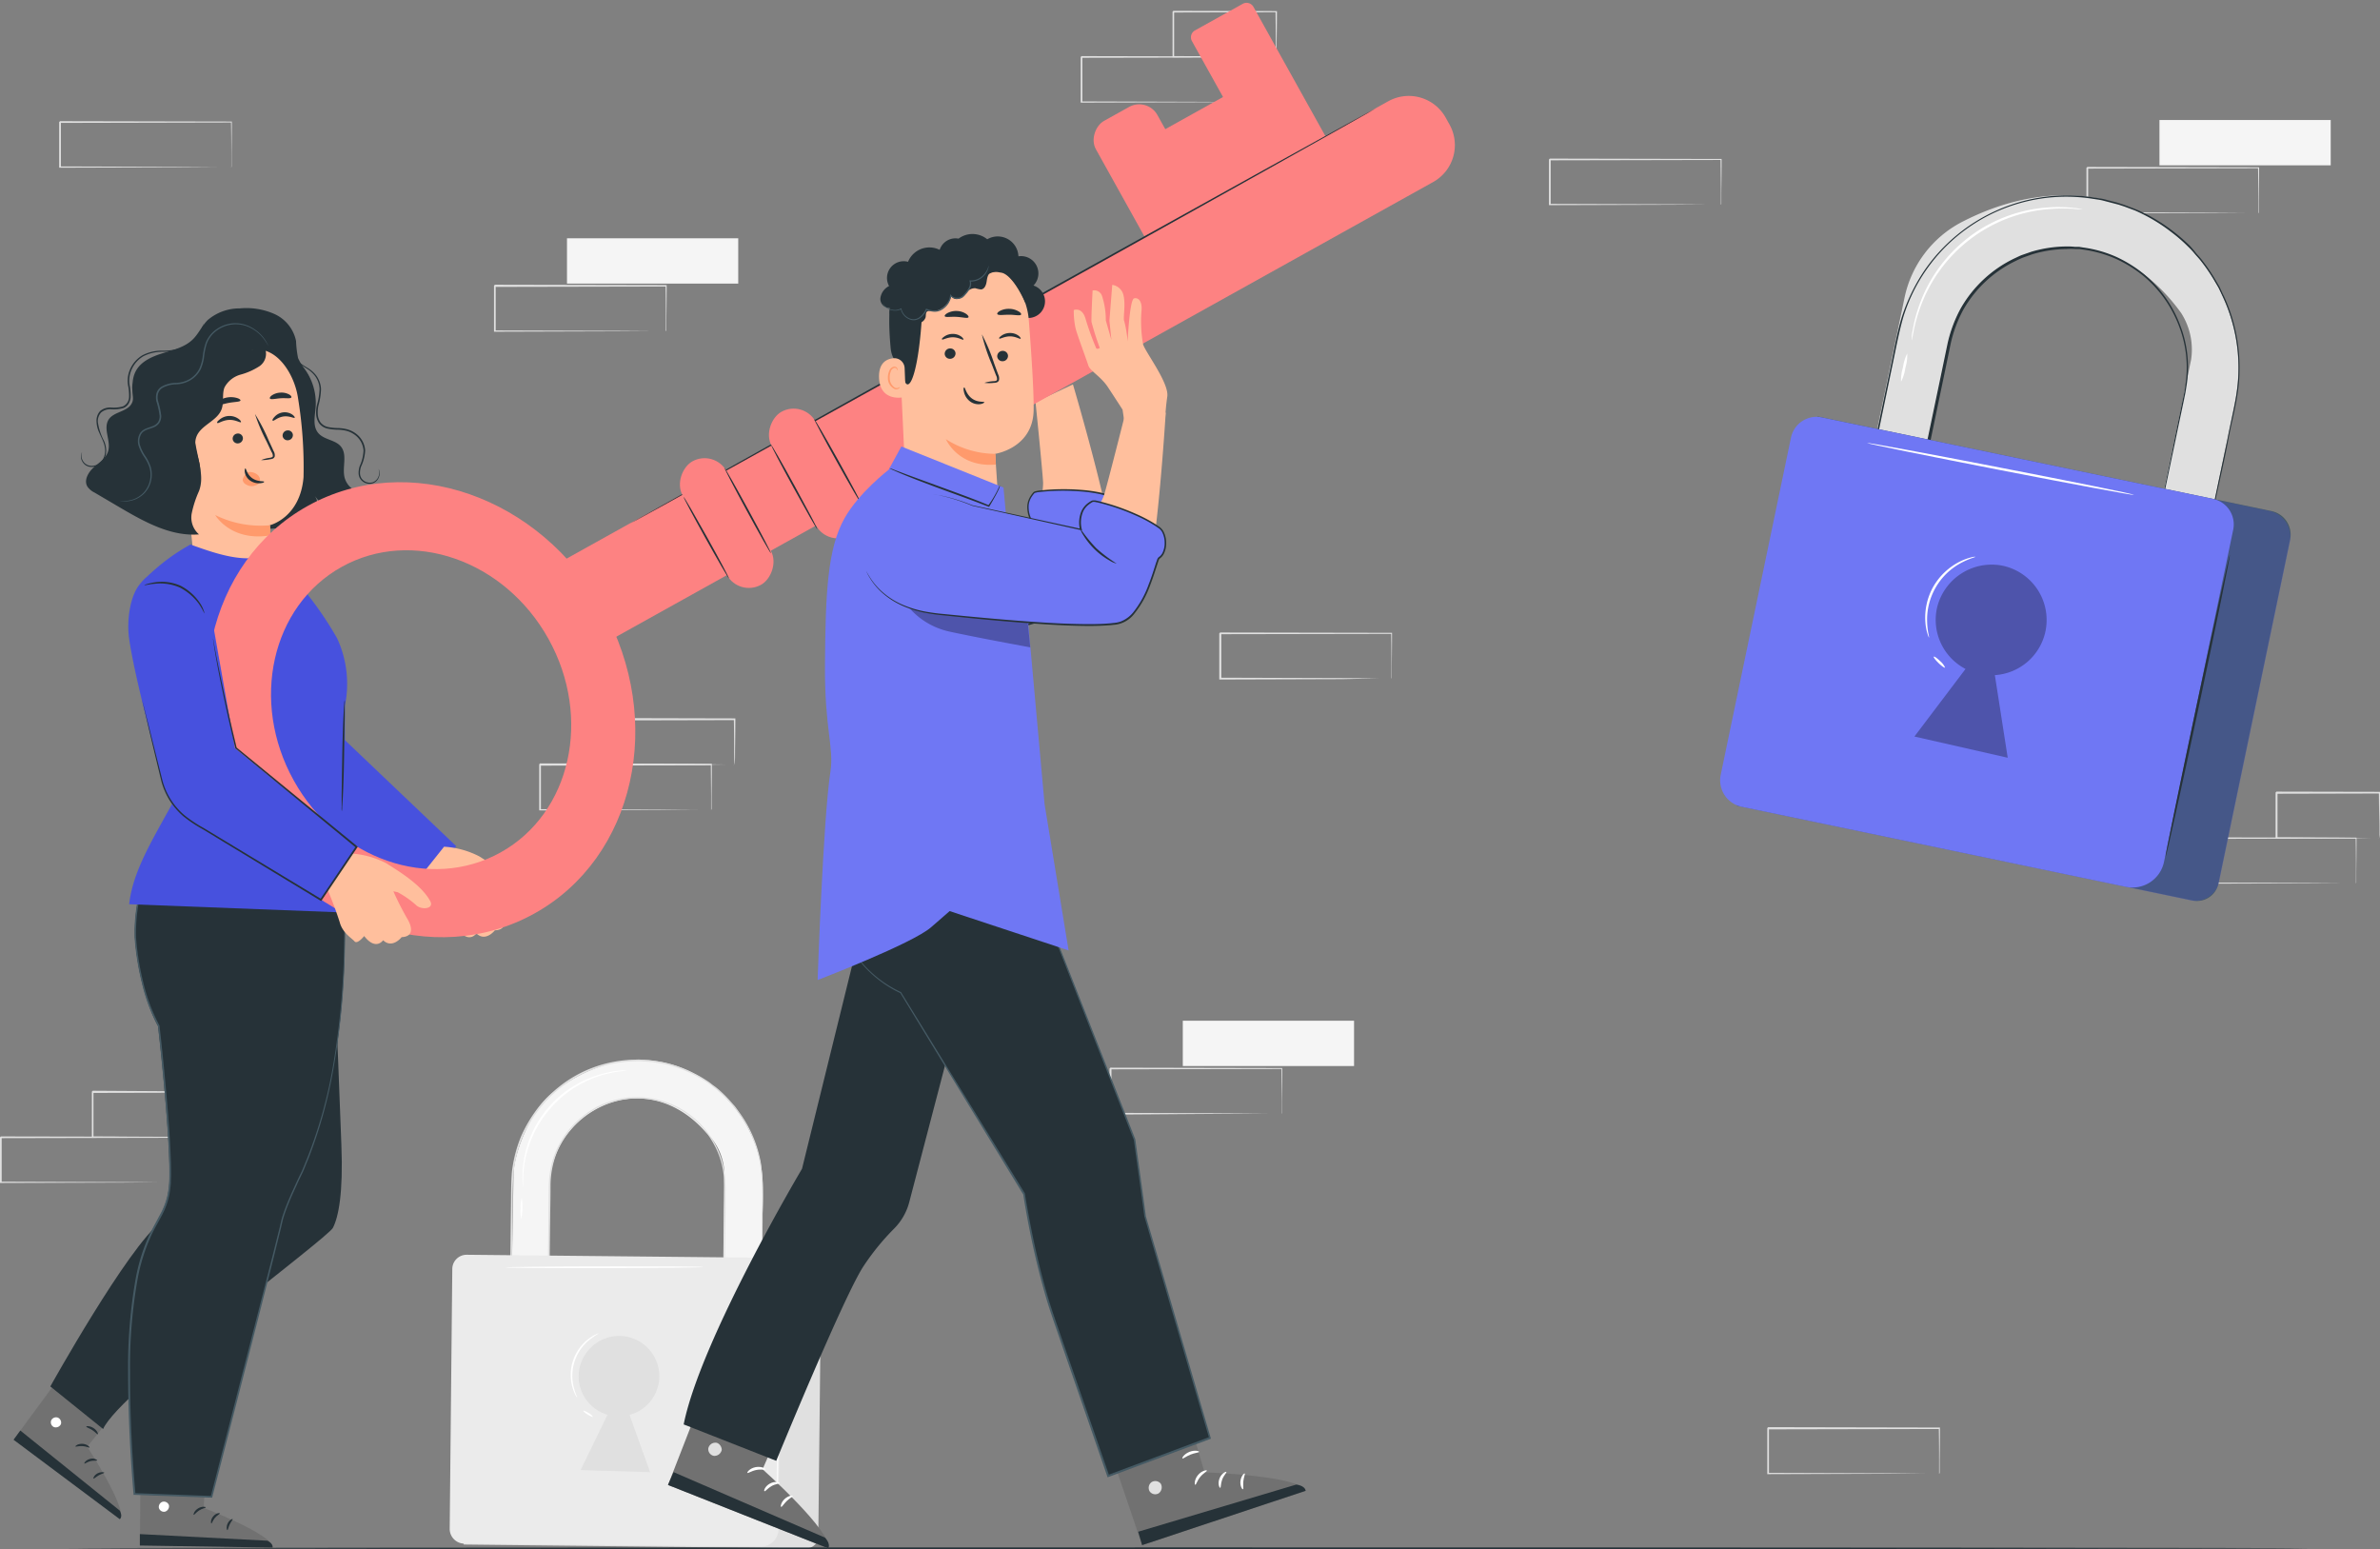 <svg xmlns="http://www.w3.org/2000/svg" width="370.184" height="240.947" viewBox="0 0 370.184 240.947">
  <rect x="0" y="0" width="370.184" height="240.947" fill="#808080" stroke="none"/>
  <g id="Group_5960" data-name="Group 5960" transform="translate(-505 -217.053)">
    <g id="Reset_password-pana" data-name="Reset password-pana" transform="translate(466.45 187.973)">
      <g id="freepik--background-complete--inject-52" transform="translate(38.55 30.734)">
        <path id="Path_8472" data-name="Path 8472" d="M411.7,215.928V214.05c0-1.216,0-2.968-.044-5.169l.082.082-26.637.049c.06-.06-.137.137.137-.131h0v7.036l-.131-.137,18.983.06,5.6.038H411.6a.73.73,0,0,1,.142,0h-1.988l-5.628.126-19.076.06h-.131v-7.178h0l.137-.137,26.637.049h.1v.088c0,2.223-.033,3.991-.044,5.218v1.714A.464.464,0,0,1,411.7,215.928Z" transform="translate(-195.276 -112.031)" fill="#e0e0e0"/>
        <path id="Path_8473" data-name="Path 8473" d="M505.315,81.3a.55.55,0,0,1,0-.126V79.426c0-1.215-.027-2.962-.044-5.169l.082.082-26.637.055c.06-.06-.137.137.131-.137h0V81.3l-.137-.131,18.983.06,5.607.038h2.053a.516.516,0,0,1-.126,0h-1.867l-5.574.038-19.076.06h-.131v-7.1h0c.268-.268.071-.077.137-.137l26.637.055h.082v.082c0,2.228-.038,3.991-.049,5.218v1.719a.675.675,0,0,1-.071.1Z" transform="translate(-237.655 -51.114)" fill="#e0e0e0"/>
        <path id="Path_8474" data-name="Path 8474" d="M685.74,274.091a.557.557,0,0,1,0-.126v-1.747c0-1.216,0-2.967-.044-5.174l.082.082-26.637.055.137-.137h0v7.047l-.132-.131,18.983.06,5.6.038h.066l-5.574.038-19.076.06h-.137v-7.085h0l.137-.131,26.637.049h.049v.082c0,2.228-.033,3.991-.044,5.223v1.714A.662.662,0,0,1,685.74,274.091Z" transform="translate(-319.296 -138.361)" fill="#e0e0e0"/>
        <path id="Path_8475" data-name="Path 8475" d="M701.112,261.162a.371.371,0,0,1,0-.131v-1.785c0-1.237-.027-2.984-.049-5.13l.1.1-16,.038c-.126.12.164-.164.131-.137h0v7.041l-.131-.126,11.454.06,3.334.038h1.221a1.88,1.88,0,0,1-.29,0H700l-3.285.038-11.536.06H685v-7.173h0c-.033.033.257-.257.137-.131l16,.033h.1v.093c0,2.19-.038,3.937-.049,5.185v1.4A4.649,4.649,0,0,1,701.112,261.162Z" transform="translate(-331.054 -132.457)" fill="#e0e0e0"/>
        <path id="Path_8476" data-name="Path 8476" d="M222.342,381.888l-6.023,2.59.405-35.726a9.013,9.013,0,0,0-2.847-7.315c-9.7-11.027-24.157-3.028-24.283,8.147l-.361,31.926-5.864-.066.58-33.4c.044-3.761,2.968-10.288,5.919-12.626,16.316-12.927,33.01.427,32.851,14.553Z" transform="translate(-104.078 -166.977)" fill="#f5f5f5"/>
        <path id="Path_8477" data-name="Path 8477" d="M222.216,381.832v-2.491c0-1.643.033-4.024.055-7.118s.06-6.844.1-11.219q.033-3.285.066-6.992a40.781,40.781,0,0,0-.285-7.813,18.966,18.966,0,0,0-3.356-7.835c-.224-.3-.438-.608-.673-.9s-.5-.548-.756-.849A19.17,19.17,0,0,0,215.722,335c-.279-.268-.608-.482-.914-.728a7.441,7.441,0,0,0-.953-.7,18.453,18.453,0,0,0-2.07-1.194,19.824,19.824,0,0,0-4.61-1.643l-1.237-.2-.619-.1-.63-.038-1.27-.082c-.427,0-.854.027-1.281.044a19.2,19.2,0,0,0-9.9,3.285,19.41,19.41,0,0,0-6.97,8.454,20.455,20.455,0,0,0-1.434,5.535c-.164,1.916-.12,3.893-.159,5.869-.088,7.923-.181,16.124-.274,24.529q0,1.681-.038,3.351l-.137-.142,5.864.066-.137.137q.1-9.527.214-18.616.049-4.523.1-8.919,0-2.19.049-4.353a14.91,14.91,0,0,1,.712-4.238,13.8,13.8,0,0,1,4.851-6.674,8.835,8.835,0,0,1,.838-.586l.876-.547a13.757,13.757,0,0,1,1.845-.81,13.929,13.929,0,0,1,1.922-.548c.323-.071.652-.1.975-.153l.487-.066h.493a13.836,13.836,0,0,1,3.833.323,14.631,14.631,0,0,1,3.515,1.341,13.962,13.962,0,0,1,6.57,8.109,14.346,14.346,0,0,1,.548,3.285,8.063,8.063,0,0,0,.027.816,7.888,7.888,0,0,1,0,.8v1.588c0,1.046,0,2.075-.038,3.083-.055,4.03-.1,7.731-.142,11.071-.093,6.674-.164,11.9-.214,15.369l-.038-.038,4.424.071h.016l-4.446-.027h-.038v-.038c0-3.471.077-8.695.137-15.369.033-3.34.071-7.047.109-11.076,0-1.007,0-2.037.033-3.083v-2.387l-.033-.8a12.889,12.889,0,0,0-1.933-6.335,13.634,13.634,0,0,0-5.075-4.878,14.438,14.438,0,0,0-3.455-1.314,13.627,13.627,0,0,0-3.783-.307h-.482l-.476.071c-.323.049-.646.077-.964.148a14.557,14.557,0,0,0-3.7,1.331l-.86.515a8.492,8.492,0,0,0-.821.547,13.524,13.524,0,0,0-4.758,6.57,14.527,14.527,0,0,0-.69,4.161q0,2.157-.049,4.353-.049,4.38-.1,8.919c-.066,6.023-.137,12.248-.208,18.616v.137H189.1l-5.869-.066h-.137V381.3q0-1.643.038-3.351c.1-8.4.192-16.6.285-24.529.038-1.982,0-3.937.159-5.9a20.805,20.805,0,0,1,1.462-5.607,21.228,21.228,0,0,1,2.935-4.769,20.965,20.965,0,0,1,4.112-3.718,19.425,19.425,0,0,1,10.031-3.329c.433,0,.865-.049,1.3-.038l1.473.088.81.093,1.226.2.548.12a19.124,19.124,0,0,1,4.38,1.61,17.978,17.978,0,0,1,2.1,1.21c.345.2.641.476.958.706a9.967,9.967,0,0,1,.931.734,19.524,19.524,0,0,1,1.643,1.643l.767.86c.235.3.449.613.673.92a19.108,19.108,0,0,1,3.378,7.923,42.727,42.727,0,0,1,.268,7.862c.016,2.475-.066,4.829-.093,7.019-.06,4.38-.115,8.147-.159,11.23s-.077,5.475-.1,7.085c0,.8,0,1.418-.033,1.834A1.7,1.7,0,0,0,222.216,381.832Z" transform="translate(-103.952 -166.921)" fill="#e0e0e0"/>
        <path id="Path_8478" data-name="Path 8478" d="M0,0H53.109a2.048,2.048,0,0,1,2.048,2.048V43.1A1.862,1.862,0,0,1,53.3,44.957H.022V0Z" transform="matrix(1, 0.011, -0.011, 1, 72.595, 193.614)" fill="#e0e0e0"/>
        <path id="Path_8479" data-name="Path 8479" d="M2.223,0h46.7a2.223,2.223,0,0,1,2.223,2.223V42.192a2.738,2.738,0,0,1-2.738,2.738H2.3A2.3,2.3,0,0,1,0,42.63V2.223A2.223,2.223,0,0,1,2.223,0Z" transform="translate(70.372 193.477) rotate(0.573)" fill="#ebebeb"/>
        <path id="Path_8480" data-name="Path 8480" d="M215.483,414.909a6.269,6.269,0,0,0-6.4-6.34,6.34,6.34,0,0,0-6.149,6.149,6.247,6.247,0,0,0,4.49,6.11l-4.189,8.607,10.814.323-3.2-8.908A6.253,6.253,0,0,0,215.483,414.909Z" transform="translate(-112.932 -202.445)" fill="#e0e0e0"/>
        <path id="Path_8481" data-name="Path 8481" d="M259.155,432.208c-.077,0,0-7.824.137-17.471s.334-17.477.411-17.477,0,7.824-.137,17.477S259.232,432.214,259.155,432.208Z" transform="translate(-138.356 -197.328)" fill="#fafafa"/>
        <path id="Path_8482" data-name="Path 8482" d="M212.924,388.911c0,.077-6.882.153-15.374.17s-15.38-.033-15.38-.11,6.882-.148,15.38-.164S212.924,388.823,212.924,388.911Z" transform="translate(-103.535 -193.502)" fill="#fff"/>
        <path id="Path_8483" data-name="Path 8483" d="M201.675,417.811a1.412,1.412,0,0,1-.257-.394,6.4,6.4,0,0,1-.471-1.194,7.036,7.036,0,0,1,2.573-7.578,6.219,6.219,0,0,1,1.1-.663,1.369,1.369,0,0,1,.438-.153,15.126,15.126,0,0,0-1.418.969,7.216,7.216,0,0,0-2.5,7.375C201.4,417.231,201.719,417.778,201.675,417.811Z" transform="translate(-111.909 -202.111)" fill="#fff"/>
        <path id="Path_8484" data-name="Path 8484" d="M205.757,430.754c-.038.066-.405-.093-.821-.35s-.717-.52-.679-.586.411.093.827.35A1.816,1.816,0,0,1,205.757,430.754Z" transform="translate(-113.528 -212.053)" fill="#fff"/>
        <path id="Path_8485" data-name="Path 8485" d="M203.144,333.156a8.868,8.868,0,0,1-1.057.137,18.344,18.344,0,0,0-2.825.608,17.189,17.189,0,0,0-12.188,16.426v1.062a.854.854,0,0,1-.044-.274c0-.181-.055-.443-.06-.788a15.216,15.216,0,0,1,.164-2.913,16.612,16.612,0,0,1,12.078-13.688,15.072,15.072,0,0,1,2.869-.548c.339-.038.608-.033.788-.038A1.375,1.375,0,0,1,203.144,333.156Z" transform="translate(-105.702 -168.315)" fill="#fff"/>
        <path id="Path_8486" data-name="Path 8486" d="M186.535,372.605a4.929,4.929,0,0,1-.1-1.643,4.868,4.868,0,0,1,.17-1.643A9.609,9.609,0,0,1,186.535,372.605Z" transform="translate(-105.453 -184.686)" fill="#fff"/>
        <rect id="Rectangle_2149" data-name="Rectangle 2149" width="26.637" height="7.047" transform="translate(88.189 35.407)" fill="#f5f5f5"/>
        <path id="Path_8487" data-name="Path 8487" d="M205.614,117.209v-1.878c0-1.215,0-2.962-.044-5.169l.082.082-26.637.055c.06-.06-.137.131.137-.137h0V117.2l-.131-.131,18.983.06,5.6.038h1.911a.727.727,0,0,1,.142,0h-1.988l-5.574.038-19.076.06h-.131V110.1h0l.137-.137,26.637.055h.082v.082c0,2.223-.033,3.991-.044,5.218v1.714A.3.3,0,0,1,205.614,117.209Z" transform="translate(-102.051 -67.331)" fill="#e0e0e0"/>
        <rect id="Rectangle_2150" data-name="Rectangle 2150" width="26.637" height="7.047" transform="translate(335.881 17.011)" fill="#f5f5f5"/>
        <path id="Path_8488" data-name="Path 8488" d="M658,83.673a.648.648,0,0,1,0-.126V81.795c0-1.215,0-2.962-.044-5.169l.082.082-26.637.055c.06-.06-.137.131.137-.137h0v7.047l-.131-.131,18.982.06,5.6.038h.066l-5.574.038-19.076.06h-.137v-7.1h0l.137-.137,26.637.055h.082v.082c0,2.223-.033,3.991-.044,5.218v1.719A.088.088,0,0,1,658,83.673Z" transform="translate(-306.744 -52.191)" fill="#e0e0e0"/>
        <rect id="Rectangle_2151" data-name="Rectangle 2151" width="26.637" height="7.047" transform="translate(183.972 157.099)" fill="#f5f5f5"/>
        <path id="Path_8489" data-name="Path 8489" d="M380.518,339.533a.738.738,0,0,1,0-.131v-1.747c0-1.216-.027-2.962-.044-5.169l.082.082-26.637.055c.06-.06-.137.131.131-.137h0v7.036l-.131-.131,18.983.06,5.6.038h.066l-5.574.038-19.108.137h-.137V332.5h0l.137-.137,26.637.055h.082v.082c0,2.223-.033,3.991-.044,5.218v1.714A.9.9,0,0,1,380.518,339.533Z" transform="translate(-181.172 -167.963)" fill="#e0e0e0"/>
        <path id="Path_8490" data-name="Path 8490" d="M82.134,70.683a.547.547,0,0,1,0-.126V68.8c0-1.215,0-2.962-.044-5.169l.082.082-26.675.06c.06-.06-.137.137.131-.137h0v7.041l-.131-.131,18.983.06,5.6.038h2.053a.514.514,0,0,1-.126,0H80.141l-5.568.038-19.076.06H55.36v-7.1h0l.137-.137,26.637.055h.082v.082c0,2.228-.033,3.991-.044,5.218v1.719A.674.674,0,0,1,82.134,70.683Z" transform="translate(-46.156 -46.313)" fill="#e0e0e0"/>
        <path id="Path_8491" data-name="Path 8491" d="M567.324,441.739v-1.878c0-1.215,0-2.962-.044-5.169l.082.082-26.637.055.137-.137h0v7.036l-.131-.131,18.982.06,5.6.038h.066l-5.574.038-19.076.06H540.6v-7.167h0l.137-.137,26.637.055h.082v.082c0,2.223-.033,3.991-.044,5.218v1.719A.244.244,0,0,1,567.324,441.739Z" transform="translate(-265.718 -214.174)" fill="#e0e0e0"/>
        <path id="Path_8492" data-name="Path 8492" d="M372.275,52.2V50.325c0-1.215,0-2.968-.044-5.169l.082.082-26.637.049.137-.131h0V52.2l-.131-.131,18.983.06,5.6.033h1.916a.7.7,0,0,1,.137,0h-1.988l-5.574.038-19.076.06h-.131v-7.1h0l.137-.137,26.637.055h.082v.082c0,2.223-.033,3.991-.044,5.218V52.1A.467.467,0,0,1,372.275,52.2Z" transform="translate(-177.461 -37.951)" fill="#e0e0e0"/>
        <path id="Path_8493" data-name="Path 8493" d="M387.718,39.306a.765.765,0,0,1,0-.137V37.384c0-1.237-.033-2.979-.055-5.125l.1.093-16,.038.131-.131h0V39.3l-.126-.131,11.449.06,3.334.038h1.221a1.8,1.8,0,0,1-.29,0H386.6l-3.285.033-11.536.06h-.131V32.27h0c-.033,0,.257-.257.137-.137l16,.038h.1v.1c0,2.19-.044,3.931-.055,5.185v1.391C387.833,39.191,387.718,39.311,387.718,39.306Z" transform="translate(-189.269 -32.101)" fill="#e0e0e0"/>
        <path id="Path_8494" data-name="Path 8494" d="M65.274,359.061a1.137,1.137,0,0,1,0-.126v-1.747c0-1.215,0-2.968-.044-5.174l.082.082-26.637.055.137-.137h0v7.041l-.131-.131,18.983.06,5.6.038h.066l-5.574.038-19.076.06H38.55v-7.1h0c.274-.268.077-.071.137-.131l26.637.049h.082v.082c0,2.228-.033,3.991-.044,5.223v1.714C65.28,359.061,65.28,359.061,65.274,359.061Z" transform="translate(-38.55 -176.792)" fill="#e0e0e0"/>
        <path id="Path_8495" data-name="Path 8495" d="M80.72,346.164a.668.668,0,0,1,0-.131v-1.785c0-1.237-.033-2.984-.055-5.13l.1.1-16,.038c-.12.12.164-.164.131-.137h0v7.041l-.126-.126,11.449.06,3.334.038h1.221a1.8,1.8,0,0,1-.29,0H79.6l-3.285.038-11.536.06H64.65v-7.172h0l.137-.137,15.933.1h.1v.1c0,2.19-.044,3.937-.055,5.185v1.4A1.49,1.49,0,0,1,80.72,346.164Z" transform="translate(-50.36 -170.931)" fill="#e0e0e0"/>
        <path id="Path_8496" data-name="Path 8496" d="M218.465,253.19a.548.548,0,0,1,0-.126v-1.747c0-1.221-.027-2.968-.044-5.174l.082.082-26.637.055c.06-.06-.137.137.131-.137h0v7.036l-.131-.131,18.982.06,5.6.038h.06l-5.568.033-19.076.06h-.137v-7.172h0l.137-.137,26.637.055h.082v.082c0,2.228-.033,3.991-.044,5.223V253A.674.674,0,0,1,218.465,253.19Z" transform="translate(-107.861 -128.855)" fill="#e0e0e0"/>
        <path id="Path_8497" data-name="Path 8497" d="M233.866,240.3a.371.371,0,0,1,0-.131V239.8l-.027-1.413c0-1.232,0-2.978-.049-5.125l.1.1-16.009.038.137-.137h0V240.3l-.131-.126,11.449.06,3.34.033h1.221a2.017,2.017,0,0,1-.3,0h-.871l-3.285.038-11.536.06h-.126v-7.172h0c0,.027.263-.257.137-.137l16.009.038h.1v.1c0,2.19-.038,3.937-.049,5.185,0,.586,0,1.051-.027,1.391A2.494,2.494,0,0,1,233.866,240.3Z" transform="translate(-119.648 -123.016)" fill="#e0e0e0"/>
      </g>
      <g id="freepik--Floor--inject-52" transform="translate(49.002 269.742)">
        <path id="Path_8498" data-name="Path 8498" d="M406.257,468.772c0,.077-78.049.142-174.3.142s-174.319-.082-174.319-.142,78.033-.142,174.319-.142S406.257,468.7,406.257,468.772Z" transform="translate(-57.64 -468.63)" fill="#263238"/>
      </g>
      <g id="freepik--Characters--inject-52" transform="translate(40.663 29.08)">
        <path id="Path_8557" data-name="Path 8557" d="M52.289,413.6,42.45,426.96l16.568,12.33c1.1-1.643-5.13-11.213-5.13-11.213l6.658-8.3Z" transform="translate(-42.428 -203.068)" fill="#717171"/>
        <path id="Path_8558" data-name="Path 8558" d="M54.092,431.738a.838.838,0,0,0-1.04.422.816.816,0,0,0,.411,1.04.887.887,0,0,0,1.1-.454.843.843,0,0,0-.548-1.035" transform="translate(-47.199 -211.252)" fill="#fff"/>
        <path id="Path_8559" data-name="Path 8559" d="M42.41,436.875l1.046-1.434L58.934,447.9s.493.876,0,1.331Z" transform="translate(-42.41 -212.95)" fill="#263238"/>
        <path id="Path_8560" data-name="Path 8560" d="M62.188,439.785c-.06.082-.493-.181-1.1-.219s-1.057.148-1.1.06.422-.465,1.133-.411S62.232,439.725,62.188,439.785Z" transform="translate(-50.367 -214.656)" fill="#263238"/>
        <path id="Path_8561" data-name="Path 8561" d="M64.5,443.706c-.044.093-.493-.033-1.024.1s-.876.443-.958.378.214-.548.876-.717S64.556,443.629,64.5,443.706Z" transform="translate(-51.503 -216.562)" fill="#263238"/>
        <path id="Path_8562" data-name="Path 8562" d="M65.1,448.258c-.088-.038.1-.548.641-.816s1.046-.181,1.029-.088-.427.153-.86.4S65.191,448.307,65.1,448.258Z" transform="translate(-52.669 -218.299)" fill="#263238"/>
        <path id="Path_8563" data-name="Path 8563" d="M64.856,435.452c-.093.049-.378-.339-.86-.646s-.942-.433-.936-.548.548-.137,1.128.235S64.943,435.419,64.856,435.452Z" transform="translate(-51.754 -212.382)" fill="#263238"/>
        <path id="Path_8564" data-name="Path 8564" d="M97.051,299.913c.3,1.675.767,15.927,1.068,23.445s-.449,11.213-1.309,12.9-33.278,25.575-35.748,31.3l-8.213-6.62S64.9,339.312,70.031,335.381s15.018-7.539,15.018-7.539l-2.809-41.168L95.7,285.94Z" transform="translate(-47.134 -145.304)" fill="#263238"/>
        <path id="Path_8565" data-name="Path 8565" d="M78.432,437.73,78.29,454.3l20.647.285c-.093-1.971-10.72-6.083-10.72-6.083l.548-10.627Z" transform="translate(-58.645 -213.986)" fill="#717171"/>
        <path id="Path_8566" data-name="Path 8566" d="M84.277,455.649a.843.843,0,0,0-.6.953.816.816,0,0,0,.942.6.892.892,0,0,0,.624-1.013.838.838,0,0,0-1.046-.515" transform="translate(-61.078 -222.088)" fill="#fff"/>
        <path id="Path_8567" data-name="Path 8567" d="M78.28,466.639V464.86l19.848,1.029s.909.422.794,1.068Z" transform="translate(-58.64 -226.262)" fill="#263238"/>
        <path id="Path_8568" data-name="Path 8568" d="M95.432,457.191c0,.1-.509.142-1.007.46s-.772.734-.865.7.066-.624.679-1S95.476,457.1,95.432,457.191Z" transform="translate(-65.543 -222.749)" fill="#263238"/>
        <path id="Path_8569" data-name="Path 8569" d="M99.858,458.958c0,.1-.422.263-.767.684s-.454.876-.548.865-.159-.575.285-1.1S99.858,458.843,99.858,458.958Z" transform="translate(-67.779 -223.568)" fill="#263238"/>
        <path id="Path_8570" data-name="Path 8570" d="M103.054,462.3c-.093,0-.224-.487.038-1.035s.745-.761.783-.679-.252.378-.465.832S103.152,462.289,103.054,462.3Z" transform="translate(-69.797 -224.32)" fill="#263238"/>
        <path id="Path_8571" data-name="Path 8571" d="M94.943,452.529c-.044.093-.5-.055-1.1,0s-1.018.2-1.1.115.378-.438,1.051-.465S94.992,452.452,94.943,452.529Z" transform="translate(-65.185 -220.523)" fill="#263238"/>
        <path id="Path_8572" data-name="Path 8572" d="M108.646,272.305c0,.969,1.571,25.5-6.45,43.254,0,0-2.776,5.552-3.285,7.977s-10.885,42.657-10.885,42.657l-11.991-.438s-1.916-20.154,0-31.822,5.475-10.3,5.475-17.833-1.79-23.155-1.79-23.155-2.617-4.265-3.51-12.538c-.728-6.718,2.436-13.918,2.436-13.918l3.126-5.535,26.451-1.385Z" transform="translate(-57.24 -133.372)" fill="#263238"/>
        <path id="Path_8573" data-name="Path 8573" d="M108.54,272.237V271.4c0-.553-.033-1.374-.055-2.453-.049-2.163-.131-5.349-.23-9.467v-.06h-.066l-26.451,1.347h-.055l-.033.049c-.969,1.719-2.037,3.6-3.132,5.535h0a35.432,35.432,0,0,0-1.9,6.077,27.064,27.064,0,0,0-.663,6.674,41.279,41.279,0,0,0,1.1,6.948,28.235,28.235,0,0,0,2.535,6.882v-.055c.454,4.085.876,8.317,1.232,12.675.175,2.19.329,4.38.438,6.63.055,1.1.1,2.245.1,3.378,0,.548,0,1.133-.033,1.7a15.758,15.758,0,0,1-.208,1.686,11.082,11.082,0,0,1-1.177,3.208c-.548,1.024-1.1,2.037-1.643,3.1a29.2,29.2,0,0,0-2.152,6.789,77.813,77.813,0,0,0-1.2,14.537c0,6.51.307,12.905.843,19.087v.131h.126l11.991.438h.115l.027-.115c3.477-13.474,6.718-26.067,9.576-37.39l1.035-4.188c.181-.7.3-1.385.509-2.042s.454-1.309.706-1.944c.515-1.27,1.1-2.5,1.643-3.7l.427-.892a8.82,8.82,0,0,0,.405-.9c.246-.608.493-1.2.739-1.8a72.644,72.644,0,0,0,3.783-13.65,118.711,118.711,0,0,0,1.807-20.116c.033-4.72-.159-7.282-.159-7.282v.471c0,.312,0,.788.033,1.4.033,1.232.055,3.05,0,5.41a121.8,121.8,0,0,1-1.823,20.1,72.6,72.6,0,0,1-3.833,13.6l-.734,1.79c-.12.307-.257.6-.405.892s-.29.6-.433.9c-.548,1.2-1.128,2.431-1.643,3.707-.257.641-.5,1.292-.717,1.96s-.339,1.374-.515,2.053c-.345,1.38-.69,2.77-1.046,4.189C94.5,340,91.266,352.6,87.8,366.071l.142-.1-11.991-.443.142.131c-.548-6.171-.865-12.56-.843-19.059a77.439,77.439,0,0,1,1.194-14.476,29.3,29.3,0,0,1,2.13-6.729c.493-1.057,1.1-2.059,1.643-3.1a11.448,11.448,0,0,0,1.161-3.285,15.3,15.3,0,0,0,.214-1.725c0-.548.055-1.15.033-1.714,0-1.139-.049-2.272-.1-3.395-.109-2.245-.268-4.457-.449-6.636q-.547-6.57-1.243-12.686h0v-.033a27.923,27.923,0,0,1-2.546-6.8,41.366,41.366,0,0,1-1.1-6.9,26.889,26.889,0,0,1,.646-6.614,35.944,35.944,0,0,1,1.856-6.023h0l3.121-5.541-.088.055,26.451-1.429-.071-.06c.131,4.112.23,7.3.3,9.461.038,1.1.066,1.894.088,2.453S108.54,272.237,108.54,272.237Z" transform="translate(-57.134 -133.304)" fill="#455a64"/>
        <path id="Path_8574" data-name="Path 8574" d="M115.219,191.022s-7.118-1.259-6.455,7.9c.416,5.475,2.026,14.871,2.918,20.866.307,2.075.986,5.787,3.729,7.966l19.656,13.6,6.2-7.419L123.717,217.22l-2.738-16.535Z" transform="translate(-72.414 -102.329)" fill="#4751de"/>
        <path id="Path_8575" data-name="Path 8575" d="M110.912,130.77a9.012,9.012,0,0,1,3.34,7.621c-.109,1.4-.5,2.995.416,4.063s2.666,1.029,3.531,2.113c1.013,1.281.164,3.187.548,4.78a3.241,3.241,0,0,0,3.444,2.4,12.642,12.642,0,0,1-6.264,2.738l-1.8-2.239a2.319,2.319,0,0,1-.153,2.847,5.311,5.311,0,0,1-2.584,1.533,16.037,16.037,0,0,1-14.044-2.283" transform="translate(-67.269 -75.093)" fill="#263238"/>
        <path id="Path_8576" data-name="Path 8576" d="M73.923,136.711c.35-1.1.942-2.064,1.177-3.165.5-2.371-.652-5.043.5-7.178.821-1.517,2.562-2.261,4.216-2.77s3.417-.936,4.648-2.146c.9-.887,1.413-2.113,2.311-3a7.6,7.6,0,0,1,4.971-1.812,10.8,10.8,0,0,1,5.426.882,5.924,5.924,0,0,1,3.34,4.178,16.855,16.855,0,0,0,.318,2.683,18.072,18.072,0,0,0,1.506,2.557,4.752,4.752,0,0,1-1.188,5.694L88.454,149.024c-2.666,1.007-9.127-.208-11.186-2.19S73.042,139.421,73.923,136.711Z" transform="translate(-56.578 -68.676)" fill="#263238"/>
        <path id="Path_8577" data-name="Path 8577" d="M107.465,135.883c-.548-3.723-3.356-8.12-7.052-7.441L89,132.275c-1.1.208-.318,2.042-.208,3.176l2.48,25.733s-1.544,1.1-2.092.887a.159.159,0,0,0-.186.235c1.385,2,7.84,10.688,14.526,8.021,1.489-.6-.159-5.289,0-7.025l-.2-4.44c-.148-2.267-.219-3.2-.219-3.176s4.72-1.161,5.229-7.474A66.47,66.47,0,0,0,107.465,135.883Z" transform="translate(-63.231 -74.008)" fill="#ffbf9d"/>
        <path id="Path_8578" data-name="Path 8578" d="M120.431,152a.8.8,0,0,1-.712.865.767.767,0,0,1-.882-.657.8.8,0,0,1,.712-.865.767.767,0,0,1,.882.657Z" transform="translate(-76.991 -84.397)" fill="#263238"/>
        <path id="Path_8579" data-name="Path 8579" d="M106.236,152.889a.8.8,0,0,1-.706.865.772.772,0,0,1-.882-.657.8.8,0,0,1,.712-.865.761.761,0,0,1,.876.657Z" transform="translate(-70.57 -84.799)" fill="#263238"/>
        <path id="Path_8580" data-name="Path 8580" d="M119.419,147.037c-.088.148-.832-.323-1.763-.186s-1.528.772-1.643.657,0-.307.268-.6a2.13,2.13,0,0,1,2.738-.378C119.326,146.746,119.463,146.971,119.419,147.037Z" transform="translate(-75.694 -82.073)" fill="#263238"/>
        <path id="Path_8581" data-name="Path 8581" d="M103.938,148.2c-.11.137-.838-.394-1.84-.35s-1.714.608-1.829.482.049-.3.361-.548a2.414,2.414,0,0,1,2.929-.1C103.872,147.906,103.987,148.136,103.938,148.2Z" transform="translate(-68.574 -82.543)" fill="#263238"/>
        <path id="Path_8582" data-name="Path 8582" d="M111.941,153.851a5.442,5.442,0,0,1,1.38-.361c.214-.038.422-.1.443-.252a1.1,1.1,0,0,0-.2-.641c-.246-.515-.5-1.057-.777-1.643a27.791,27.791,0,0,1-1.8-4.265,28.689,28.689,0,0,1,2.135,4.106c.263.575.515,1.1.75,1.643a1.259,1.259,0,0,1,.181.854.548.548,0,0,1-.334.35,1.516,1.516,0,0,1-.367.077A6.021,6.021,0,0,1,111.941,153.851Z" transform="translate(-73.439 -82.295)" fill="#263238"/>
        <path id="Path_8583" data-name="Path 8583" d="M108.2,176.968a15.911,15.911,0,0,1-8.519-1.588s2.436,4.216,8.629,3.154Z" transform="translate(-68.324 -95.278)" fill="#ff9a6c"/>
        <path id="Path_8584" data-name="Path 8584" d="M107.741,163.81a1.412,1.412,0,0,1,.438-.548,1.1,1.1,0,0,1,.745-.071,1.719,1.719,0,0,1,.975.493,1.046,1.046,0,0,1,.246,1.029h0c-.1.361-.635.548-1,.624a1.643,1.643,0,0,1-1.1-.225.958.958,0,0,1-.548-.712A1.177,1.177,0,0,1,107.741,163.81Z" transform="translate(-71.862 -89.747)" fill="#ff9a6c"/>
        <path id="Path_8585" data-name="Path 8585" d="M108.172,162.14c.137,0,.214.914,1.062,1.517s1.834.422,1.851.548-.2.2-.624.241a2.322,2.322,0,0,1-1.544-.411,2.009,2.009,0,0,1-.832-1.276C108.03,162.381,108.106,162.14,108.172,162.14Z" transform="translate(-72.118 -89.287)" fill="#263238"/>
        <path id="Path_8586" data-name="Path 8586" d="M103.638,142.419c-.071.235-.936.192-1.938.394s-1.8.548-1.944.334c-.066-.093.055-.323.367-.575a3.405,3.405,0,0,1,2.957-.548C103.462,142.134,103.665,142.3,103.638,142.419Z" transform="translate(-68.35 -80.128)" fill="#263238"/>
        <path id="Path_8587" data-name="Path 8587" d="M118.54,141.366c-.159.208-.849.06-1.643.115s-1.495.246-1.67.055c-.077-.093,0-.3.3-.509a2.562,2.562,0,0,1,1.33-.422,2.492,2.492,0,0,1,1.358.29C118.5,141.059,118.611,141.256,118.54,141.366Z" transform="translate(-75.346 -79.54)" fill="#263238"/>
        <path id="Path_8588" data-name="Path 8588" d="M84.436,132.936a4.97,4.97,0,0,1,2.6-1.719,57.431,57.431,0,0,1,13.217-3.367,2.351,2.351,0,0,1-.8,2.864,10.435,10.435,0,0,1-2.957,1.32A4.065,4.065,0,0,0,94.006,134c-.422,1-.066,2.321-.46,3.406-.673,1.873-3.285,2.475-3.937,4.342-.5,1.418.318,2.924.548,4.413a5.366,5.366,0,0,1-5.267,6.1q-.46-8.043-.925-16.075A5.153,5.153,0,0,1,84.436,132.936Z" transform="translate(-61.188 -73.771)" fill="#263238"/>
        <path id="Path_8589" data-name="Path 8589" d="M64.176,149.9c.849-.761,1.911-1.418,2.245-2.5.493-1.582-.777-3.438.044-4.878.745-1.314,2.94-1.243,3.636-2.584.548-1.051-.082-1.977.12-2.9a2.51,2.51,0,0,1,2.447-1.615l7.3,10.605c.679,3.559,1.363,5.475.6,7.534a16.622,16.622,0,0,0-1.133,3.46,3.473,3.473,0,0,0,1.128,3.285c-4.38.345-8.476-1.944-12.264-4.161L64.313,153.8a2.863,2.863,0,0,1-1.1-.92C62.621,151.908,63.332,150.654,64.176,149.9Z" transform="translate(-51.725 -77.193)" fill="#263238"/>
        <path id="Path_8590" data-name="Path 8590" d="M72.52,148.5a2.074,2.074,0,0,0,.471.093,4.1,4.1,0,0,0,1.363-.1,4.211,4.211,0,0,0,1.9-1.024,4.145,4.145,0,0,0,1.248-2.557,4.233,4.233,0,0,0-.142-1.681,6.937,6.937,0,0,0-.81-1.643,6.3,6.3,0,0,1-.838-1.686,2.157,2.157,0,0,1,.235-1.856c.394-.548,1.133-.663,1.823-.936a1.987,1.987,0,0,0,.931-.7,1.966,1.966,0,0,0,.3-1.144,12.489,12.489,0,0,0-.5-2.278,2.409,2.409,0,0,1,0-1.1,1.572,1.572,0,0,1,.63-.892,4.425,4.425,0,0,1,2.19-.591,4.7,4.7,0,0,0,2.256-.663,4.221,4.221,0,0,0,1.56-1.681,6.927,6.927,0,0,0,.548-2.1A10.059,10.059,0,0,1,86.115,124a4.468,4.468,0,0,1,1.029-1.549,5.059,5.059,0,0,1,3.028-1.369,5,5,0,0,1,2.738.548,6.023,6.023,0,0,1,1.686,1.281,7.955,7.955,0,0,1,1.04,1.495.3.3,0,0,0-.038-.115,3.053,3.053,0,0,0-.153-.318,5.678,5.678,0,0,0-.761-1.106,6.121,6.121,0,0,0-1.7-1.341,5.092,5.092,0,0,0-2.787-.619,5.2,5.2,0,0,0-3.181,1.4,4.632,4.632,0,0,0-1.1,1.643,10.194,10.194,0,0,0-.449,2.009,6.762,6.762,0,0,1-.548,2.026,4.008,4.008,0,0,1-1.456,1.571,4.517,4.517,0,0,1-2.146.619,4.6,4.6,0,0,0-2.343.635,1.79,1.79,0,0,0-.723,1.018,2.672,2.672,0,0,0,0,1.232,12.56,12.56,0,0,1,.493,2.234,1.692,1.692,0,0,1-.252,1,1.818,1.818,0,0,1-.827.608c-.323.137-.673.23-1.013.372a2.135,2.135,0,0,0-.9.652,2.425,2.425,0,0,0-.263,2.059,6.658,6.658,0,0,0,.876,1.741,6.57,6.57,0,0,1,.794,1.566,4.134,4.134,0,0,1,.153,1.6,4.03,4.03,0,0,1-1.172,2.475,4.134,4.134,0,0,1-1.829,1.029A4.583,4.583,0,0,1,72.52,148.5Z" transform="translate(-56.034 -70.627)" fill="#455a64"/>
        <path id="Path_8591" data-name="Path 8591" d="M61.719,140.984a.931.931,0,0,0-.142.356,1.577,1.577,0,0,0,.186,1.1,1.714,1.714,0,0,0,.548.586,1.746,1.746,0,0,0,.936.252,2.19,2.19,0,0,0,1.916-1.221,2.907,2.907,0,0,0,.312-1.33,4.074,4.074,0,0,0-.307-1.445,9.017,9.017,0,0,1-.991-2.979,2.031,2.031,0,0,1,.509-1.506,2.19,2.19,0,0,1,1.588-.493,5.42,5.42,0,0,0,1.894-.2,1.643,1.643,0,0,0,.777-.657,2.366,2.366,0,0,0,.323-.964,7.573,7.573,0,0,0-.159-1.949,4.145,4.145,0,0,1,.1-1.8,4.533,4.533,0,0,1,2.031-2.672,6.444,6.444,0,0,1,3.05-.7,8.853,8.853,0,0,0,2.77-.438,5.809,5.809,0,0,0,1.96-1.2,5.738,5.738,0,0,0,1.1-1.38,4.057,4.057,0,0,0,.52-1.385,8.356,8.356,0,0,1-.608,1.336,5.886,5.886,0,0,1-3.011,2.5,9.024,9.024,0,0,1-2.738.394,6.57,6.57,0,0,0-3.143.7,4.752,4.752,0,0,0-2.157,2.765,4.441,4.441,0,0,0-.115,1.9,7.9,7.9,0,0,1,.159,1.883,1.643,1.643,0,0,1-.947,1.418,5.152,5.152,0,0,1-1.8.181,2.425,2.425,0,0,0-1.758.548,2.239,2.239,0,0,0-.548,1.681,4.337,4.337,0,0,0,.4,1.643c.214.493.449.953.63,1.413a3.948,3.948,0,0,1,.307,1.374,2.765,2.765,0,0,1-.274,1.248,2.031,2.031,0,0,1-1.758,1.161,1.643,1.643,0,0,1-.871-.214,1.522,1.522,0,0,1-.548-.548,1.544,1.544,0,0,1-.224-1.024C61.664,141.11,61.735,140.989,61.719,140.984Z" transform="translate(-51.069 -70.649)" fill="#263238"/>
        <path id="Path_8592" data-name="Path 8592" d="M135.335,147.849a1.725,1.725,0,0,1,0,1.144,1.5,1.5,0,0,1-.909.925,1.582,1.582,0,0,1-1.6-.438,1.456,1.456,0,0,1-.378-.92,3.06,3.06,0,0,1,.17-1.1,6.484,6.484,0,0,0,.635-2.513,3.543,3.543,0,0,0-1.336-2.53,4.063,4.063,0,0,0-1.363-.717,6.2,6.2,0,0,0-1.555-.224,7.951,7.951,0,0,1-1.517-.159,2.015,2.015,0,0,1-1.177-.728,2.453,2.453,0,0,1-.422-1.3,5.021,5.021,0,0,1,.109-1.347,10.157,10.157,0,0,0,.394-2.562,3.882,3.882,0,0,0-.783-2.124,4.971,4.971,0,0,0-1.424-1.2,10.094,10.094,0,0,1-1.144-.788,2.869,2.869,0,0,1-.712-.92v.077a1.1,1.1,0,0,0,.088.214,2.366,2.366,0,0,0,.548.7,8.842,8.842,0,0,0,1.133.838,4.928,4.928,0,0,1,1.358,1.194,3.668,3.668,0,0,1,.712,2.026,10.222,10.222,0,0,1-.411,2.5,5.229,5.229,0,0,0-.126,1.413,2.738,2.738,0,0,0,.471,1.429,2.256,2.256,0,0,0,1.314.827,8.351,8.351,0,0,0,1.56.17,6.087,6.087,0,0,1,1.5.208,3.986,3.986,0,0,1,1.281.673A3.318,3.318,0,0,1,133,144.969a6.438,6.438,0,0,1-.6,2.436,3.286,3.286,0,0,0-.164,1.183,1.643,1.643,0,0,0,.443,1.024,1.736,1.736,0,0,0,1.785.454,1.6,1.6,0,0,0,.953-1.029,1.577,1.577,0,0,0,.044-.887A.925.925,0,0,0,135.335,147.849Z" transform="translate(-78.568 -74.903)" fill="#263238"/>
        <path id="Path_8593" data-name="Path 8593" d="M108.8,214.9v-6.056a16.869,16.869,0,0,0-1.226-10.534,56.7,56.7,0,0,0-3.8-5.776l-6.023-7.824c-3.318,2.415-8.514.668-12.971-.953a31.586,31.586,0,0,0-6.45,4.725c-2.152,2.409,5.207,32.55,5.207,32.55-3.334,6.669-7.638,12.593-8.289,18.67l34.822,1.341-1.478-15.966Z" transform="translate(-57.269 -99.07)" fill="#4751de"/>
        <path id="Path_8594" data-name="Path 8594" d="M135.621,245.233a3.073,3.073,0,0,1-.027-.684c0-.5,0-1.1,0-1.856.027-1.643.06-3.761.1-6.121s.109-4.555.186-6.121c.038-.783.077-1.418.11-1.856a3.02,3.02,0,0,1,.088-.673,3.48,3.48,0,0,1,0,.679v1.856c-.027,1.643-.066,3.762-.1,6.121s-.1,4.555-.181,6.121c-.038.783-.077,1.418-.115,1.856A2.889,2.889,0,0,1,135.621,245.233Z" transform="translate(-84.57 -119.051)" fill="#263238"/>
        <path id="Path_8595" data-name="Path 8595" d="M161.456,269.6a13.688,13.688,0,0,1,5.475,1.5c2.081,1.314,5.475,3.362,6.871,5.9.641,1.166-1.183,1.413-2.086.739s-2.278-1.955-2.962-2.108l-.684-.159a45.655,45.655,0,0,0,2.086,4.139c.706,1.1,1.32,2.913-.8,2.995,0,0-1.429,1.862-2.874.482,0,0-1.128,1.692-2.946-.652,0,0-1.062,1.341-1.5.827s-1.889-1.325-2.311-3a60.711,60.711,0,0,0-2.19-5.743Z" transform="translate(-94.5 -137.911)" fill="#ffbf9d"/>
        <path id="Path_8596" data-name="Path 8596" d="M298.058,163.122c.378,0,15.922-1.643,15.922-1.643s1.32-6.318,1.248-7.961-1.177-12.511-1.177-12.511l5.82-2.738s7.78,26.237,6.083,28.416a17.021,17.021,0,0,1-5.163,4.145c-.274.011-15.062,6.57-25.35,3.159S298.058,163.122,298.058,163.122Z" transform="translate(-155.1 -78.486)" fill="#ffbf9d"/>
        <path id="Path_8597" data-name="Path 8597" d="M278.63,190.87c2.289,2.272,6.231,4.161,12.812,2.519,13.009-3.252,22.76-6.023,26.637-8.1s2.365-11.377,2.694-11.8c.98-1.27-.1-4-1.495-4.424-3.98-1.2-10.907-.728-11.257-.367-2.042,2.146-.181,4.752-.181,4.752l-17.154,2.25a28.713,28.713,0,0,0-6.3.4" transform="translate(-149.295 -92.07)" fill="#6f77f4"/>
        <path id="Path_8598" data-name="Path 8598" d="M284.38,175.985l.411-.088c.274-.049.679-.12,1.216-.186a28.2,28.2,0,0,1,4.681-.2h0l17.148-2.3-.082.192a4.594,4.594,0,0,1-.788-2.82,3.285,3.285,0,0,1,.493-1.456,4.657,4.657,0,0,1,.471-.624.888.888,0,0,1,.224-.12l.2-.049c.131-.033.257-.044.383-.071a34.008,34.008,0,0,1,6.4-.131,22.008,22.008,0,0,1,3.329.46c.274.06.548.142.832.214a2.059,2.059,0,0,1,.783.46,3.833,3.833,0,0,1,.969,1.489,3.762,3.762,0,0,1,.224,1.779,2.191,2.191,0,0,1-.345.876c-.049.055-.044.2-.049.345v.438c.038,1.177.093,2.376.06,3.581a15.222,15.222,0,0,1-.827,5.026,4.977,4.977,0,0,1-1.424,2.1,4.888,4.888,0,0,1-1.1.646c-.361.192-.745.339-1.1.515-1.5.641-3.006,1.166-4.49,1.643s-2.94.936-4.38,1.358c-5.727,1.643-10.95,2.973-15.3,4.063a29.439,29.439,0,0,1-3.154.652,16.919,16.919,0,0,1-2.874.153,11.985,11.985,0,0,1-4.484-.975,10.32,10.32,0,0,1-2.464-1.533,6.412,6.412,0,0,1-.734-.7s.252.241.772.652a10.725,10.725,0,0,0,2.475,1.478,12.106,12.106,0,0,0,4.44.914,16.653,16.653,0,0,0,2.842-.175,29.857,29.857,0,0,0,3.132-.668c4.38-1.1,9.56-2.442,15.27-4.117,1.429-.422,2.885-.871,4.38-1.363s2.979-1.013,4.462-1.643c.361-.17.739-.318,1.1-.509a4.791,4.791,0,0,0,1.024-.613,4.66,4.66,0,0,0,1.341-1.977,15.083,15.083,0,0,0,.794-4.955c.033-1.2,0-2.387-.06-3.57v-.684a.657.657,0,0,1,0-.131.772.772,0,0,1,.044-.1l.027-.044a1.8,1.8,0,0,0,.3-.75,3.427,3.427,0,0,0-.214-1.643,3.548,3.548,0,0,0-.887-1.38,1.8,1.8,0,0,0-.679-.4c-.274-.071-.548-.148-.816-.214a21.834,21.834,0,0,0-3.285-.454,33.289,33.289,0,0,0-6.335.12,1.436,1.436,0,0,0-.372.066l-.175.038a.683.683,0,0,0-.11.055,4.076,4.076,0,0,0-.443.58,2.935,2.935,0,0,0-.46,1.341,4.38,4.38,0,0,0,.734,2.655l.11.17h-.192l-17.159,2.19h0a29.564,29.564,0,0,0-4.659.131c-.548.055-.947.115-1.221.153A1.526,1.526,0,0,0,284.38,175.985Z" transform="translate(-149.29 -91.957)" fill="#263238"/>
        <path id="Path_8599" data-name="Path 8599" d="M.005,0H14.372V151.247a6.57,6.57,0,0,1-6.57,6.57H6.57A6.57,6.57,0,0,1,0,151.247V0Z" transform="translate(88.647 101.865) rotate(-119.1)" fill="#fd8282"/>
        <path id="Path_8600" data-name="Path 8600" d="M0,0H33.273A1.226,1.226,0,0,1,34.5,1.226v8.5a1.226,1.226,0,0,1-1.226,1.226H0V0Z" transform="translate(199.462 35.47) rotate(-119.1)" fill="#fd8282"/>
        <rect id="Rectangle_2156" data-name="Rectangle 2156" width="27.798" height="10.95" rx="3.24" transform="translate(180.285 44.671) rotate(-119.1)" fill="#fd8282"/>
        <rect id="Rectangle_2157" data-name="Rectangle 2157" width="15.013" height="17.006" transform="translate(185.343 33.813) rotate(-119.1)" fill="#fd8282"/>
        <path id="Path_8601" data-name="Path 8601" d="M333.564,59.86c.038.066-25.9,14.575-57.917,32.4s-58.037,32.227-58.037,32.156S243.5,109.843,275.532,92.01,333.525,59.789,333.564,59.86Z" transform="translate(-121.685 -43.007)" fill="#263238"/>
        <path id="Path_8602" data-name="Path 8602" d="M102.381,217.169c9.746,17.521,30.294,24.638,45.9,15.96s20.368-29.922,10.622-47.421-30.289-24.638-45.9-15.96S92.64,199.671,102.381,217.169Zm48.067-26.752c6.828,12.264,3.493,27.141-7.446,33.223s-25.334,1.1-32.161-11.18-3.493-27.141,7.441-33.229S143.62,178.153,150.447,190.417Z" transform="translate(-67.257 -91.059)" fill="#fd8282"/>
        <rect id="Rectangle_2158" data-name="Rectangle 2158" width="21.966" height="7.808" rx="3.904" transform="translate(112.85 92.847) rotate(-119.1)" fill="#fd8282"/>
        <rect id="Rectangle_2159" data-name="Rectangle 2159" width="21.966" height="7.808" rx="3.904" transform="translate(126.699 85.139) rotate(-119.1)" fill="#fd8282"/>
        <path id="Path_8603" data-name="Path 8603" d="M244.358,162c.071-.038,1.741,2.9,3.74,6.57s3.559,6.658,3.488,6.7-1.741-2.9-3.74-6.57S244.287,162,244.358,162Z" transform="translate(-133.786 -89.223)" fill="#263238"/>
        <path id="Path_8604" data-name="Path 8604" d="M232.748,170.25c.071-.038,1.7,2.77,3.652,6.264s3.466,6.368,3.4,6.406-1.7-2.77-3.63-6.236S232.683,170.288,232.748,170.25Z" transform="translate(-128.533 -92.956)" fill="#263238"/>
        <path id="Path_8605" data-name="Path 8605" d="M269.808,148.07c.071-.038,1.774,2.885,3.805,6.532s3.619,6.641,3.548,6.68-1.768-2.891-3.8-6.537S269.743,148.108,269.808,148.07Z" transform="translate(-145.302 -82.92)" fill="#263238"/>
        <path id="Path_8606" data-name="Path 8606" d="M257.6,155.44c.066-.038,1.736,2.869,3.718,6.494s3.542,6.57,3.471,6.63-1.73-2.869-3.718-6.494S257.527,155.478,257.6,155.44Z" transform="translate(-139.777 -86.255)" fill="#263238"/>
        <path id="Path_8607" data-name="Path 8607" d="M318.875,108.594a2.584,2.584,0,0,0,1.1-5.026,2.694,2.694,0,0,0-2.338-4.544,3.225,3.225,0,0,0-4.851-2.65,3.625,3.625,0,0,0-4.462-.1,2.579,2.579,0,0,0-2.283,4.38" transform="translate(-161.343 -59.159)" fill="#263238"/>
        <path id="Path_8608" data-name="Path 8608" d="M302.552,101.53h.547a10.983,10.983,0,0,1,10.939,10.113c.411,5.305.794,11.169.75,14.016-.1,5.913-5.984,6.789-5.984,6.789l.476,7.085-14.307-.465-1.188-25.679C293.283,107.263,296.42,101.869,302.552,101.53Z" transform="translate(-156.129 -61.862)" fill="#ffbf9d"/>
        <path id="Path_8609" data-name="Path 8609" d="M314.975,156.113a14.307,14.307,0,0,1-7.715-2.283s1.894,4.462,7.775,3.948Z" transform="translate(-162.249 -85.527)" fill="#ff9a6c"/>
        <path id="Path_8610" data-name="Path 8610" d="M323.521,129.515a.838.838,0,0,1-.816.843.81.81,0,0,1-.865-.761.849.849,0,0,1,.816-.849.81.81,0,0,1,.865.767Z" transform="translate(-168.847 -74.177)" fill="#263238"/>
        <path id="Path_8611" data-name="Path 8611" d="M325.728,124.557c-.1.11-.745-.361-1.643-.361s-1.571.449-1.67.339.06-.246.35-.46a2.305,2.305,0,0,1,1.336-.405,2.19,2.19,0,0,1,1.309.427C325.685,124.31,325.778,124.513,325.728,124.557Z" transform="translate(-169.094 -71.88)" fill="#263238"/>
        <path id="Path_8612" data-name="Path 8612" d="M308.606,128.808a.843.843,0,0,1-.821.86.81.81,0,0,1-.865-.761.843.843,0,0,1,.816-.849.81.81,0,0,1,.871.75Z" transform="translate(-162.096 -73.864)" fill="#263238"/>
        <path id="Path_8613" data-name="Path 8613" d="M309.468,124.817c-.1.109-.745-.361-1.643-.361s-1.571.449-1.67.339.06-.246.35-.46a2.305,2.305,0,0,1,1.336-.405,2.19,2.19,0,0,1,1.309.427C309.425,124.57,309.518,124.768,309.468,124.817Z" transform="translate(-161.737 -71.998)" fill="#263238"/>
        <path id="Path_8614" data-name="Path 8614" d="M317.858,131.6a5.857,5.857,0,0,1,1.473-.263c.23,0,.449-.066.493-.224a1.183,1.183,0,0,0-.153-.684l-.679-1.763a28.208,28.208,0,0,1-1.522-4.61,28.252,28.252,0,0,1,1.889,4.473c.224.619.443,1.21.652,1.774a1.364,1.364,0,0,1,.115.909.581.581,0,0,1-.383.334,1.325,1.325,0,0,1-.389.055A6.024,6.024,0,0,1,317.858,131.6Z" transform="translate(-166.863 -72.056)" fill="#263238"/>
        <path id="Path_8615" data-name="Path 8615" d="M310.621,118.386c-.12.23-.892,0-1.851-.055s-1.758.126-1.845-.115c-.038-.115.131-.318.476-.5a2.9,2.9,0,0,1,1.435-.3,2.781,2.781,0,0,1,1.385.427C310.534,118.057,310.676,118.282,310.621,118.386Z" transform="translate(-162.096 -69.049)" fill="#263238"/>
        <path id="Path_8616" data-name="Path 8616" d="M325.536,117.718c-.192.2-.942,0-1.84,0s-1.643.137-1.834-.082c-.077-.1.044-.312.378-.5a2.946,2.946,0,0,1,1.495-.334,2.88,2.88,0,0,1,1.462.422C325.514,117.405,325.618,117.614,325.536,117.718Z" transform="translate(-168.846 -68.769)" fill="#263238"/>
        <path id="Path_8617" data-name="Path 8617" d="M312.325,108.388s-1.544-3.7-3.323-4.561c-2.152-1.051-3.083,1.309-5.136.728s-4.106-1.582-6.209,0c-2.3,1.73-1.226,2.951-1.38,5.568-.6,10.6-2.551,13.589-3.083,8.6-.06-.548-1.577-.986-1.8-3.285-.285-2.995-.389-6.636.29-8.76a8.248,8.248,0,0,1,3.427-4.38c2.9-2.146,6.877-2.19,9.576-1.9S312.582,103.767,312.325,108.388Z" transform="translate(-154.973 -61.291)" fill="#263238"/>
        <path id="Path_8618" data-name="Path 8618" d="M292.248,132.386a1.6,1.6,0,0,0-1.719-1.549c-1.1.1-2.327.723-2.261,2.995.115,4.03,4.139,3.083,4.145,2.962S292.314,134.072,292.248,132.386Z" transform="translate(-153.655 -75.121)" fill="#ffbf9d"/>
        <path id="Path_8619" data-name="Path 8619" d="M292.626,136.388a.89.89,0,0,1-.186.109.706.706,0,0,1-.52.027,1.73,1.73,0,0,1-.849-1.539,2.31,2.31,0,0,1,.164-1.007.8.8,0,0,1,.515-.548.356.356,0,0,1,.422.181c.055.109.033.192.055.2s.082-.071.044-.235a.405.405,0,0,0-.164-.246.515.515,0,0,0-.389-.093.985.985,0,0,0-.717.646,2.365,2.365,0,0,0-.214,1.128,1.815,1.815,0,0,0,1.1,1.714.739.739,0,0,0,.635-.126C292.626,136.487,292.643,136.388,292.626,136.388Z" transform="translate(-154.794 -76.205)" fill="#ff9a6c"/>
        <path id="Path_8620" data-name="Path 8620" d="M292.522,109.588a3.833,3.833,0,0,0,1.7.794,1.314,1.314,0,0,0,1.462-.92c.049-.279,0-.608.164-.821s.63-.175.964-.137c1.172.126,2.546-1.166,2.847-2.305a1.046,1.046,0,0,0,1.4.3,3.745,3.745,0,0,0,.975-.86,1.67,1.67,0,0,1,1.385-.684,3.833,3.833,0,0,0,.876.192c.548-.044.788-.662.871-1.188s.148-1.133.6-1.418a2.119,2.119,0,0,1,1.44-.038c.487.077,1.1-.038,1.243-.515a.964.964,0,0,0-.181-.728,2.606,2.606,0,0,0-3.077-1,3.532,3.532,0,0,0-6.5-.706,3.586,3.586,0,0,0-5.743,1.292A2.6,2.6,0,0,0,290,104.616a2.469,2.469,0,0,0-1.363,1.966,1.432,1.432,0,0,0,1.6,1.445,1.44,1.44,0,0,0,2.486,1.445" transform="translate(-153.824 -60.13)" fill="#263238"/>
        <path id="Path_8621" data-name="Path 8621" d="M305.79,104.53v.077a.619.619,0,0,1-.027.214,2.624,2.624,0,0,1-.3.777,2.919,2.919,0,0,1-.892.947,2.694,2.694,0,0,1-1.643.465l.066-.088a1.44,1.44,0,0,1-.082,1.1,4.154,4.154,0,0,1-.69.986,3.025,3.025,0,0,1-.454.465,1.506,1.506,0,0,1-1.933-.235l.148-.044a3.017,3.017,0,0,1-1.287,2.086,2.19,2.19,0,0,1-1.325.433,4.074,4.074,0,0,1-1.3-.29l.11-.049a3.193,3.193,0,0,1-.958,1.243,1.686,1.686,0,0,1-1.4.378,2.223,2.223,0,0,1-1.708-1.741l.093.044a2.119,2.119,0,0,1-1.385.2,2.283,2.283,0,0,1-.964-.433,2.009,2.009,0,0,1-.449-.493.723.723,0,0,1-.1-.214,2.365,2.365,0,0,0,.586.652,2.19,2.19,0,0,0,.942.389,1.96,1.96,0,0,0,1.309-.208l.077-.044v.088a2.081,2.081,0,0,0,1.61,1.61,1.538,1.538,0,0,0,1.276-.356,3.021,3.021,0,0,0,.9-1.177l.033-.071h.077a3.86,3.86,0,0,0,1.243.274,2.031,2.031,0,0,0,1.226-.4,2.863,2.863,0,0,0,1.215-1.966v-.192l.126.148a1.3,1.3,0,0,0,1.144.416,1.281,1.281,0,0,0,.547-.208,2.665,2.665,0,0,0,.427-.433,4.012,4.012,0,0,0,.679-.942,1.308,1.308,0,0,0,.088-1.007l-.033-.1h.1a2.584,2.584,0,0,0,1.582-.422,2.868,2.868,0,0,0,.887-.9A3.021,3.021,0,0,0,305.79,104.53Z" transform="translate(-154.127 -63.22)" fill="#455a64"/>
        <path id="Path_8622" data-name="Path 8622" d="M315.506,141.438c-.033-.148-1.013.093-1.922-.575s-1.057-1.741-1.194-1.714-.137.285-.038.728a2.513,2.513,0,0,0,.947,1.445,2.19,2.19,0,0,0,1.588.416C315.309,141.674,315.528,141.5,315.506,141.438Z" transform="translate(-164.522 -78.884)" fill="#263238"/>
        <path id="Path_8623" data-name="Path 8623" d="M363.11,423.12,367,436.365s14.783.493,15.73,2.874l-25.438,8.454-6.91-20.4Z" transform="translate(-181.76 -207.375)" fill="#717171"/>
        <path id="Path_8624" data-name="Path 8624" d="M365.329,449.949a1.1,1.1,0,0,0-.323,1.424,1.051,1.051,0,0,0,1.407.334,1.155,1.155,0,0,0,.334-1.511,1.1,1.1,0,0,0-1.506-.186" transform="translate(-188.316 -219.444)" fill="#e0e0e0"/>
        <path id="Path_8625" data-name="Path 8625" d="M386.5,450.8s1.3.115,1.434.958l-25.438,8.454-.613-2.086,24.595-7.337" transform="translate(-186.964 -219.895)" fill="#263238"/>
        <path id="Path_8626" data-name="Path 8626" d="M379.842,446.785c.038.126-.548.389-1.04.991s-.63,1.232-.761,1.221-.181-.788.411-1.506S379.831,446.665,379.842,446.785Z" transform="translate(-194.238 -218.064)" fill="#fff"/>
        <path id="Path_8627" data-name="Path 8627" d="M385.94,447.19c.071.115-.394.5-.646,1.166s-.181,1.265-.307,1.3-.438-.641-.115-1.462S385.9,447.075,385.94,447.19Z" transform="translate(-197.303 -218.256)" fill="#fff"/>
        <path id="Path_8628" data-name="Path 8628" d="M391.317,450.089c-.1.066-.482-.5-.389-1.281s.58-1.254.668-1.166-.153.548-.219,1.216S391.437,450.023,391.317,450.089Z" transform="translate(-200.101 -218.466)" fill="#fff"/>
        <path id="Path_8629" data-name="Path 8629" d="M377.022,441.349c0,.131-.641.148-1.325.427s-1.161.684-1.259.6.279-.7,1.1-1.024S377.055,441.229,377.022,441.349Z" transform="translate(-192.639 -215.546)" fill="#fff"/>
        <path id="Path_8630" data-name="Path 8630" d="M248.562,419.231l-5.535,12.648s11,9.855,10.206,12.308l-24.912-9.855,7.813-20.061Z" transform="translate(-126.531 -203.371)" fill="#717171"/>
        <path id="Path_8631" data-name="Path 8631" d="M240.925,438.9a1.1,1.1,0,0,0-1.161.882,1.057,1.057,0,0,0,.865,1.161,1.161,1.161,0,0,0,1.226-.942c0-.547-.5-1.172-1.035-1.1" transform="translate(-131.706 -214.513)" fill="#e0e0e0"/>
        <path id="Path_8632" data-name="Path 8632" d="M252.745,457.46s.92.925.487,1.643l-24.912-9.855.871-1.988,23.543,10.184" transform="translate(-126.531 -218.298)" fill="#263238"/>
        <path id="Path_8633" data-name="Path 8633" d="M253.674,446.163c-.049.12-.679-.066-1.435.088s-1.276.547-1.369.449.367-.723,1.281-.893S253.75,446.059,253.674,446.163Z" transform="translate(-136.729 -217.623)" fill="#fff"/>
        <path id="Path_8634" data-name="Path 8634" d="M258.033,450.215c0,.126-.624.126-1.243.476s-.947.849-1.1.8.077-.772.849-1.194S258.076,450.1,258.033,450.215Z" transform="translate(-138.898 -219.561)" fill="#fff"/>
        <path id="Path_8635" data-name="Path 8635" d="M260.419,455.682c-.12,0-.049-.69.547-1.232s1.248-.586,1.259-.465-.482.339-.947.794S260.545,455.72,260.419,455.682Z" transform="translate(-141.033 -221.316)" fill="#fff"/>
        <path id="Path_8636" data-name="Path 8636" d="M255.549,440.085c-.093.088-.586-.3-1.292-.547s-1.325-.219-1.347-.345.663-.361,1.489-.088S255.647,440,255.549,440.085Z" transform="translate(-137.657 -214.551)" fill="#fff"/>
        <path id="Path_8637" data-name="Path 8637" d="M259.9,296.43l-8.727,35.4s-15.741,26.5-18.408,39.761l14.4,5.661s10.474-25.542,13.546-30.229a37.737,37.737,0,0,1,4.742-5.842,9.117,9.117,0,0,0,2.393-4.139l6.609-25.257Z" transform="translate(-128.54 -150.051)" fill="#263238"/>
        <path id="Path_8638" data-name="Path 8638" d="M275.53,276.592s1.216,9.483,10.343,13.688L305.1,321.6a128.072,128.072,0,0,0,4.38,18.763c2.875,8.58,8.684,25.115,8.684,25.115l15.818-5.913L323.9,325.1l-1.643-11.952-15.692-39.969-13.48-8.081Z" transform="translate(-147.892 -135.874)" fill="#263238"/>
        <path id="Path_8639" data-name="Path 8639" d="M275.53,276.525l.29-.2.871-.58,3.417-2.256,12.954-8.514.044-.027.044.027,13.491,8.065h0v.033l15.725,39.931v.027c.52,3.778,1.1,7.824,1.643,11.952h0c2.738,9.308,5.639,19.267,8.64,29.528q.728,2.48,1.445,4.928l.038.126-.126.044-15.818,5.913-.137.049-.044-.137c-2.738-7.944-5.388-15.593-7.89-22.848-.63-1.812-1.248-3.608-1.763-5.4s-.98-3.581-1.4-5.344c-.832-3.526-1.5-6.97-2.026-10.31v.044l-19.119-31.329.033.027a17.855,17.855,0,0,1-6.023-4.588,18.973,18.973,0,0,1-2.957-4.742,19.51,19.51,0,0,1-1.1-3.285c-.093-.372-.148-.662-.181-.86s-.038-.3-.038-.3a1.094,1.094,0,0,0,.06.29c.06.192.093.482.2.86a20.044,20.044,0,0,0,1.128,3.241,19.1,19.1,0,0,0,2.968,4.692,17.876,17.876,0,0,0,6.023,4.533h0l19.267,31.3h0v.027c.548,3.329,1.2,6.767,2.037,10.288.422,1.758.882,3.537,1.4,5.327s1.133,3.575,1.763,5.388c2.513,7.255,5.158,14.9,7.906,22.842l-.181-.082,15.818-5.913-.088.17q-.712-2.447-1.445-4.928L323.772,325h0c-.548-4.128-1.128-8.175-1.643-11.952v.033l-15.665-39.969.044.049-13.469-8.1h.082l-12.954,8.476-3.449,2.223-.887.575Z" transform="translate(-147.892 -135.806)" fill="#455a64"/>
        <path id="Path_8640" data-name="Path 8640" d="M281.869,159.529s-4.61,3.548-6.849,7.512c-2.683,4.747-2.973,11.783-3.055,22.711-.082,10.107,1.429,12.916.849,16.727-1.144,7.441-1.993,32.413-1.993,32.413s14.783-5.678,17.652-8.213l2.885-2.508,18.5,6.116-3.734-22.733-2.562-28.334-3.285-15.029-.548-5.9L283.84,155.91Z" transform="translate(-145.761 -86.468)" fill="#6f77f4"/>
        <path id="Path_8641" data-name="Path 8641" d="M308.349,164.769c.192.038-.454,1.336-1.593,3.241l-.049.077-.088-.033c-1.6-.624-3.729-1.407-6.05-2.256-2.617-.953-4.982-1.84-6.674-2.53-.849-.345-1.528-.635-1.993-.849a4.5,4.5,0,0,1-.712-.35,3.9,3.9,0,0,1,.756.252l2.02.761,6.7,2.447c2.321.849,4.44,1.643,6.023,2.321l-.131.044A15.684,15.684,0,0,0,308.349,164.769Z" transform="translate(-154.978 -89.255)" fill="#263238"/>
        <path id="Path_8642" data-name="Path 8642" d="M351.177,129.4s-1.172-1.823-2.278-3.5-2.781-2.508-3.05-3.384-1.741-4.78-1.977-5.749a12.481,12.481,0,0,1-.285-2.858s1.21-.515,1.79,1.215a44,44,0,0,0,1.708,4.747c.241.175.548-.082.548-.082a41.494,41.494,0,0,1-1.287-4.035c-.055-.641.17-4.889.17-4.889a1.281,1.281,0,0,1,1.456.816,11.992,11.992,0,0,1,.6,3.833l.87,3.055-.307-3.022.438-5.557a2.091,2.091,0,0,1,1.752,1.643c.367,1.5-.12,3.592.126,4.035a19.342,19.342,0,0,1,.515,3.126s.3-6.515,1-6.7,1.265.5,1.166,1.818a20.5,20.5,0,0,0,.235,5.322c.361,1.226,4.068,6.023,3.767,8.125a35.291,35.291,0,0,0-.345,3.833h-6.351Z" transform="translate(-178.687 -65.686)" fill="#ffbf9d"/>
        <path id="Path_8643" data-name="Path 8643" d="M309.482,162.238c.356.137,15.528,3.893,15.528,3.893s3.389-5.475,3.887-7.063,3.165-12.166,3.165-12.166l6.411-.6s-1.643,27.316-3.964,28.789a16.982,16.982,0,0,1-6.264,2.135c-.241-.082-16.4,1.04-24.912-5.667S309.482,162.238,309.482,162.238Z" transform="translate(-159.27 -82.12)" fill="#ffbf9d"/>
        <g id="Group_5945" data-name="Group 5945" transform="translate(139.103 94.486)" opacity="0.3">
          <path id="Path_8644" data-name="Path 8644" d="M296.705,201.743a11.586,11.586,0,0,0,6.2,3.646c4.024.887,12.593,2.458,12.593,2.458l-.416-4.2L296.47,201.65" transform="translate(-296.47 -201.65)"/>
        </g>
        <path id="Path_8645" data-name="Path 8645" d="M284.56,181.4c1.38,2.913,4.446,6.023,11.186,6.729,13.343,1.38,23.445,2.113,27.809,1.456s6.1-9.894,6.57-10.178c1.358-.854,1.27-3.789.1-4.665-3.329-2.491-10-4.38-10.452-4.178-2.655,1.32-1.79,4.408-1.79,4.408l-16.918-3.734A28.468,28.468,0,0,0,295,169.48" transform="translate(-151.978 -92.608)" fill="#6f77f4"/>
        <path id="Path_8646" data-name="Path 8646" d="M295.033,169.48a2.384,2.384,0,0,1,.416.055c.274.055.684.12,1.21.235a28.2,28.2,0,0,1,4.468,1.413h0l16.907,3.679-.142.153a4.55,4.55,0,0,1,.219-2.918,3.235,3.235,0,0,1,.953-1.2,4.413,4.413,0,0,1,.663-.427.924.924,0,0,1,.246-.038h.2a2.307,2.307,0,0,1,.389.066,33.945,33.945,0,0,1,6.061,2.053,22.737,22.737,0,0,1,2.973,1.566c.235.153.471.323.706.487a2.026,2.026,0,0,1,.58.7,3.883,3.883,0,0,1,.405,1.73,3.712,3.712,0,0,1-.394,1.752,2.08,2.08,0,0,1-.624.706c-.066.033-.11.175-.164.307l-.142.411c-.361,1.1-.723,2.267-1.161,3.395a15.389,15.389,0,0,1-2.486,4.468,4.38,4.38,0,0,1-3.285,1.719c-.411.06-.821.071-1.226.1-1.643.1-3.219.077-4.78.033s-3.088-.126-4.572-.219c-5.952-.383-11.29-.925-15.769-1.391a28.768,28.768,0,0,1-3.187-.46,16.972,16.972,0,0,1-2.738-.832,12.079,12.079,0,0,1-3.882-2.442,10.35,10.35,0,0,1-1.8-2.283,6.473,6.473,0,0,1-.454-.9s.153.312.5.876a10.838,10.838,0,0,0,1.823,2.228,11.959,11.959,0,0,0,3.866,2.376,17.371,17.371,0,0,0,2.738.8,29.679,29.679,0,0,0,3.176.433c4.479.443,9.817.964,15.758,1.336,1.489.088,3.011.164,4.566.2s3.148.06,4.758-.033c.4-.038.81-.049,1.21-.11a4.378,4.378,0,0,0,1.172-.224,4.686,4.686,0,0,0,1.938-1.4,15.083,15.083,0,0,0,2.431-4.38c.438-1.1.794-2.25,1.155-3.378l.153-.427a.678.678,0,0,1,.088-.214.76.76,0,0,1,.071-.12.44.44,0,0,1,.071-.071l.038-.033a1.78,1.78,0,0,0,.548-.608,3.406,3.406,0,0,0,.361-1.643,3.624,3.624,0,0,0-.367-1.6,1.785,1.785,0,0,0-.5-.6c-.235-.159-.46-.329-.7-.476a21.81,21.81,0,0,0-2.935-1.549,33.6,33.6,0,0,0-6-2.048c-.126,0-.252-.055-.372-.066h-.3a4.209,4.209,0,0,0-.613.4,2.962,2.962,0,0,0-.892,1.1,4.38,4.38,0,0,0-.214,2.738l.049.192-.192-.044-16.88-3.778h0a29.925,29.925,0,0,0-4.424-1.467c-.548-.126-.925-.214-1.2-.268A2.474,2.474,0,0,0,295.033,169.48Z" transform="translate(-152.01 -92.608)" fill="#263238"/>
        <path id="Path_8647" data-name="Path 8647" d="M351.061,184.6a3.587,3.587,0,0,1-1.1-.476,10.818,10.818,0,0,1-2.3-1.719,11.5,11.5,0,0,1-1.8-2.245,3.963,3.963,0,0,1-.52-1.1,24.263,24.263,0,0,0,2.513,3.115A22.415,22.415,0,0,0,351.061,184.6Z" transform="translate(-179.484 -96.943)" fill="#263238"/>
        <path id="Path_8648" data-name="Path 8648" d="M134.976,271.53a13.588,13.588,0,0,1,5.475,1.5c2.081,1.32,5.475,3.356,6.871,5.9.641,1.166-1.183,1.413-2.081.734a14.622,14.622,0,0,0-2.968-2.108l-.684-.153a45.047,45.047,0,0,0,2.086,4.134c.706,1.1,1.32,2.913-.8,3,0,0-1.434,1.862-2.88.482,0,0-1.128,1.686-2.946-.652,0,0-1.057,1.336-1.5.827s-1.889-1.325-2.311-3a58.618,58.618,0,0,0-2.19-5.743Z" transform="translate(-82.518 -138.784)" fill="#ffbf9d"/>
        <path id="Path_8649" data-name="Path 8649" d="M80.726,190a8.169,8.169,0,0,0-4.265,3.2c-1.3,2-1.7,5.475-1.33,8.059.788,5.448,3.285,14.641,4.692,20.543.482,2.037,1.473,5.683,4.38,7.616l20.746,12.44,5.546-8.213L91.583,218.236l-3.74-21.123Z" transform="translate(-57.155 -101.893)" fill="#4751de"/>
        <path id="Path_8650" data-name="Path 8650" d="M78.91,220.006a1.21,1.21,0,0,1,.066.214l.175.641c.148.58.356,1.413.63,2.48.548,2.19,1.325,5.3,2.294,9.171a10.737,10.737,0,0,0,3.417,5.41,20.551,20.551,0,0,0,3.033,2.015l3.334,2.015,14.942,9.023-.192.044,2-2.962,3.548-5.273.027.192L93.441,227.54h-.033V227.5c-1.237-5.207-2.135-9.472-2.7-12.44-.279-1.484-.476-2.639-.6-3.427-.055-.383-.1-.684-.131-.9s-.038-.307-.038-.307a2.577,2.577,0,0,1,.071.3c.038.214.093.509.159.892.148.783.361,1.938.668,3.417.6,2.957,1.528,7.211,2.792,12.412l-.038-.06,18.774,15.363.1.082-.071.1-3.548,5.273-2,2.962-.071.109-.12-.066-14.92-9.051-3.329-2.02a20.959,20.959,0,0,1-3.055-2.031,10.879,10.879,0,0,1-3.455-5.535c-.936-3.882-1.686-7.019-2.19-9.193-.246-1.1-.444-1.911-.58-2.491l-.159-.673A1.6,1.6,0,0,1,78.91,220.006Z" transform="translate(-58.926 -111.137)" fill="#263238"/>
        <path id="Path_8651" data-name="Path 8651" d="M79.53,194.885a1.308,1.308,0,0,1,.422-.181,7.99,7.99,0,0,1,1.215-.274,7.2,7.2,0,0,1,4.046.548,8.07,8.07,0,0,1,3.022,2.738,4.927,4.927,0,0,1,.548,1.122,1.292,1.292,0,0,1,.1.443,11.53,11.53,0,0,0-.816-1.451,8.58,8.58,0,0,0-2.979-2.579,7.561,7.561,0,0,0-3.9-.6C80.165,194.732,79.546,194.934,79.53,194.885Z" transform="translate(-59.206 -103.86)" fill="#263238"/>
      </g>
    </g>
    <g id="freepik--Padlock--inject-52" transform="translate(243.539 184.885)">
      <path id="Path_8725" data-name="Path 8725" d="M600.17,137.83l-7.9-1.64,10-48.11a10.55,10.55,0,0,0-1.56-7.24c-12.59-17.43-33.07-10.35-36.21,4.71l-9,43-7.9-1.65,10.09-48.42a17.23,17.23,0,0,1,8.93-11.79c25.44-13.11,46.79,7.27,42.44,28.16Z" fill="#e0e0e0"/>
      <path id="Path_8726" data-name="Path 8726" d="M600.17,137.83s.05-.3.17-.86.28-1.41.5-2.5l2-9.57c.86-4.15,1.9-9.22,3.11-15.11l2-9.42c.62-3.34,1.65-6.84,1.69-10.62a26.079,26.079,0,0,0-2.46-11.46c-.22-.46-.43-.94-.66-1.4l-.8-1.35a26.809,26.809,0,0,0-1.79-2.61c-.32-.44-.7-.82-1.05-1.23a11.237,11.237,0,0,0-1.1-1.19,24.441,24.441,0,0,0-2.48-2.16,26.8,26.8,0,0,0-5.78-3.45l-1.61-.6L591,64l-.84-.22-1.69-.44c-.58-.13-1.16-.19-1.74-.29a26.518,26.518,0,0,0-29.24,18.47c-.73,2.55-1.2,5.22-1.77,7.88-2.22,10.67-4.53,21.72-6.88,33-.32,1.51-.63,3-.94,4.51l-.15-.23,7.9,1.65-.22.15c1.78-8.55,3.53-16.92,5.22-25q1.27-6.09,2.51-12l1.22-5.86a21,21,0,0,1,2.08-5.54,19.11,19.11,0,0,1,8.32-7.72c.43-.19.84-.42,1.29-.57l1.32-.46a19.821,19.821,0,0,1,2.7-.61,19.459,19.459,0,0,1,2.74-.22,10.318,10.318,0,0,1,1.36.06h.67l.67.11a18.79,18.79,0,0,1,5.1,1.45A20.131,20.131,0,0,1,595,74.86a19.1,19.1,0,0,1,5.63,8.07,18.11,18.11,0,0,1,.93,9.2l-.18,1.11c-.07.36-.15.72-.22,1.08l-.45,2.14c-.3,1.41-.59,2.79-.87,4.15-1.14,5.42-2.19,10.41-3.13,14.9-1.9,9-3.38,16-4.36,20.69l-.05-.07,6,1.27,1.46.32.48.11-.47-.09-1.45-.28-6-1.22h0v-.06l4.26-20.7c.93-4.5,2-9.49,3.09-14.92.28-1.35.57-2.74.86-4.15.14-.7.29-1.42.44-2.13.08-.36.15-.72.23-1.09s.11-.73.17-1.09a17.84,17.84,0,0,0-.93-9.06,18.78,18.78,0,0,0-5.56-7.93,19.85,19.85,0,0,0-4.32-2.69,18.84,18.84,0,0,0-5-1.42l-.66-.1h-.67a9.839,9.839,0,0,0-1.33,0,19.21,19.21,0,0,0-5.34.82l-1.3.46a11.793,11.793,0,0,0-1.26.56,18.66,18.66,0,0,0-8.16,7.59,20.07,20.07,0,0,0-2,5.43q-.6,2.91-1.22,5.86-1.23,5.91-2.5,12l-5.21,25v.19h-.19l-7.9-1.65h-.18v-.19c.31-1.49.62-3,.94-4.51,2.36-11.31,4.66-22.36,6.89-33,.57-2.67,1-5.32,1.78-7.92a28.832,28.832,0,0,1,3.45-7.18,26.973,26.973,0,0,1,26.24-11.51c.59.1,1.18.17,1.76.29l2,.52,1.07.34,1.6.6.74.31a26.882,26.882,0,0,1,5.49,3.33,27.588,27.588,0,0,1,2.5,2.19q.473.515.9,1.07c.35.42.74.8,1.05,1.24a27.091,27.091,0,0,1,1.82,2.65l.8,1.36c.24.47.44,1,.67,1.42a26.33,26.33,0,0,1,2.45,11.59c0,3.82-1.09,7.33-1.72,10.68s-1.37,6.5-2,9.45c-1.24,5.89-2.32,11-3.19,15.11s-1.56,7.35-2,9.53l-.53,2.47C600.24,137.56,600.17,137.83,600.17,137.83Z" fill="#263238"/>
      <path id="Path_8727" data-name="Path 8727" d="M537.08,104.06h72.09a3.74,3.74,0,0,1,3.74,3.74v54.66a3.4,3.4,0,0,1-3.4,3.4H537.08v-61.8Z" transform="translate(39.63 -114.48) rotate(11.77)" fill="#455a64"/>
      <g id="Group_5946" data-name="Group 5946" opacity="0.3">
        <path id="Path_8728" data-name="Path 8728" d="M537.12,104.12h71.71a4.12,4.12,0,0,1,4.12,4.12v53.9a3.78,3.78,0,0,1-3.78,3.78H537.12v-61.8Z" transform="translate(39.64 -114.49) rotate(11.77)" fill="#4751de"/>
      </g>
      <path id="Path_8729" data-name="Path 8729" d="M537.82,102.8H600a4.06,4.06,0,0,1,4.06,4.06v52.77a5,5,0,0,1-5,5H538a4.2,4.2,0,0,1-4.2-4.2V106.86a4.06,4.06,0,0,1,4.02-4.06Z" transform="translate(39.25 -113.27) rotate(11.77)" fill="#6f77f4"/>
      <g id="Group_5947" data-name="Group 5947" opacity="0.3">
        <path id="Path_8730" data-name="Path 8730" d="M579.61,130.36a8.63,8.63,0,0,0-6.94-10.26,8.74,8.74,0,0,0-9.94,6.67,8.61,8.61,0,0,0,4.45,9.44l-7.95,10.51,14.51,3.3-2-12.85A8.6,8.6,0,0,0,579.61,130.36Z"/>
      </g>
      <path id="Path_8731" data-name="Path 8731" d="M598.29,165.45c-.1,0,2.06-10.56,4.82-23.54s5.09-23.5,5.19-23.48S606.24,129,603.48,142,598.39,165.47,598.29,165.45Z" fill="#263238"/>
      <path id="Path_8732" data-name="Path 8732" d="M593.37,109.14c0,.1-9.33-1.63-20.79-3.86s-20.75-4.12-20.73-4.22,9.33,1.62,20.8,3.85S593.39,109,593.37,109.14Z" fill="#fff"/>
      <path id="Path_8733" data-name="Path 8733" d="M561.5,131.33a2.886,2.886,0,0,1-.24-.6,7.767,7.767,0,0,1-.32-1.73,9.79,9.79,0,0,1,1.25-5.63,9.89,9.89,0,0,1,4.23-3.92,8.868,8.868,0,0,1,1.66-.6,2,2,0,0,1,.64-.09c0,.07-.89.25-2.18.93a10,10,0,0,0-5.33,9.29C561.26,130.44,561.57,131.31,561.5,131.33Z" fill="#fff"/>
      <path id="Path_8734" data-name="Path 8734" d="M564,136c-.07.08-.53-.23-1-.69s-.83-.89-.76-1,.53.24,1,.69A2.819,2.819,0,0,1,564,136Z" fill="#fff"/>
      <path id="Path_8735" data-name="Path 8735" d="M585.35,64.74s-.52,0-1.46-.1a25.051,25.051,0,0,0-4,.07A23.2,23.2,0,0,0,560.2,79.82a24.994,24.994,0,0,0-1.09,3.82c-.18.92-.26,1.44-.29,1.44a1.6,1.6,0,0,1,0-.38,3.819,3.819,0,0,1,.13-1.09,21.761,21.761,0,0,1,1-3.88,22.89,22.89,0,0,1,19.94-15.29,21,21,0,0,1,4,.06,6.478,6.478,0,0,1,1.08.15,1.37,1.37,0,0,1,.38.09Z" fill="#fff"/>
      <path id="Path_8736" data-name="Path 8736" d="M557.15,91.54a6.83,6.83,0,0,1,.3-2.24,6.811,6.811,0,0,1,.66-2.15,6.631,6.631,0,0,1-.29,2.23,6.678,6.678,0,0,1-.67,2.16Z" fill="#fff"/>
    </g>
  </g>
</svg>
